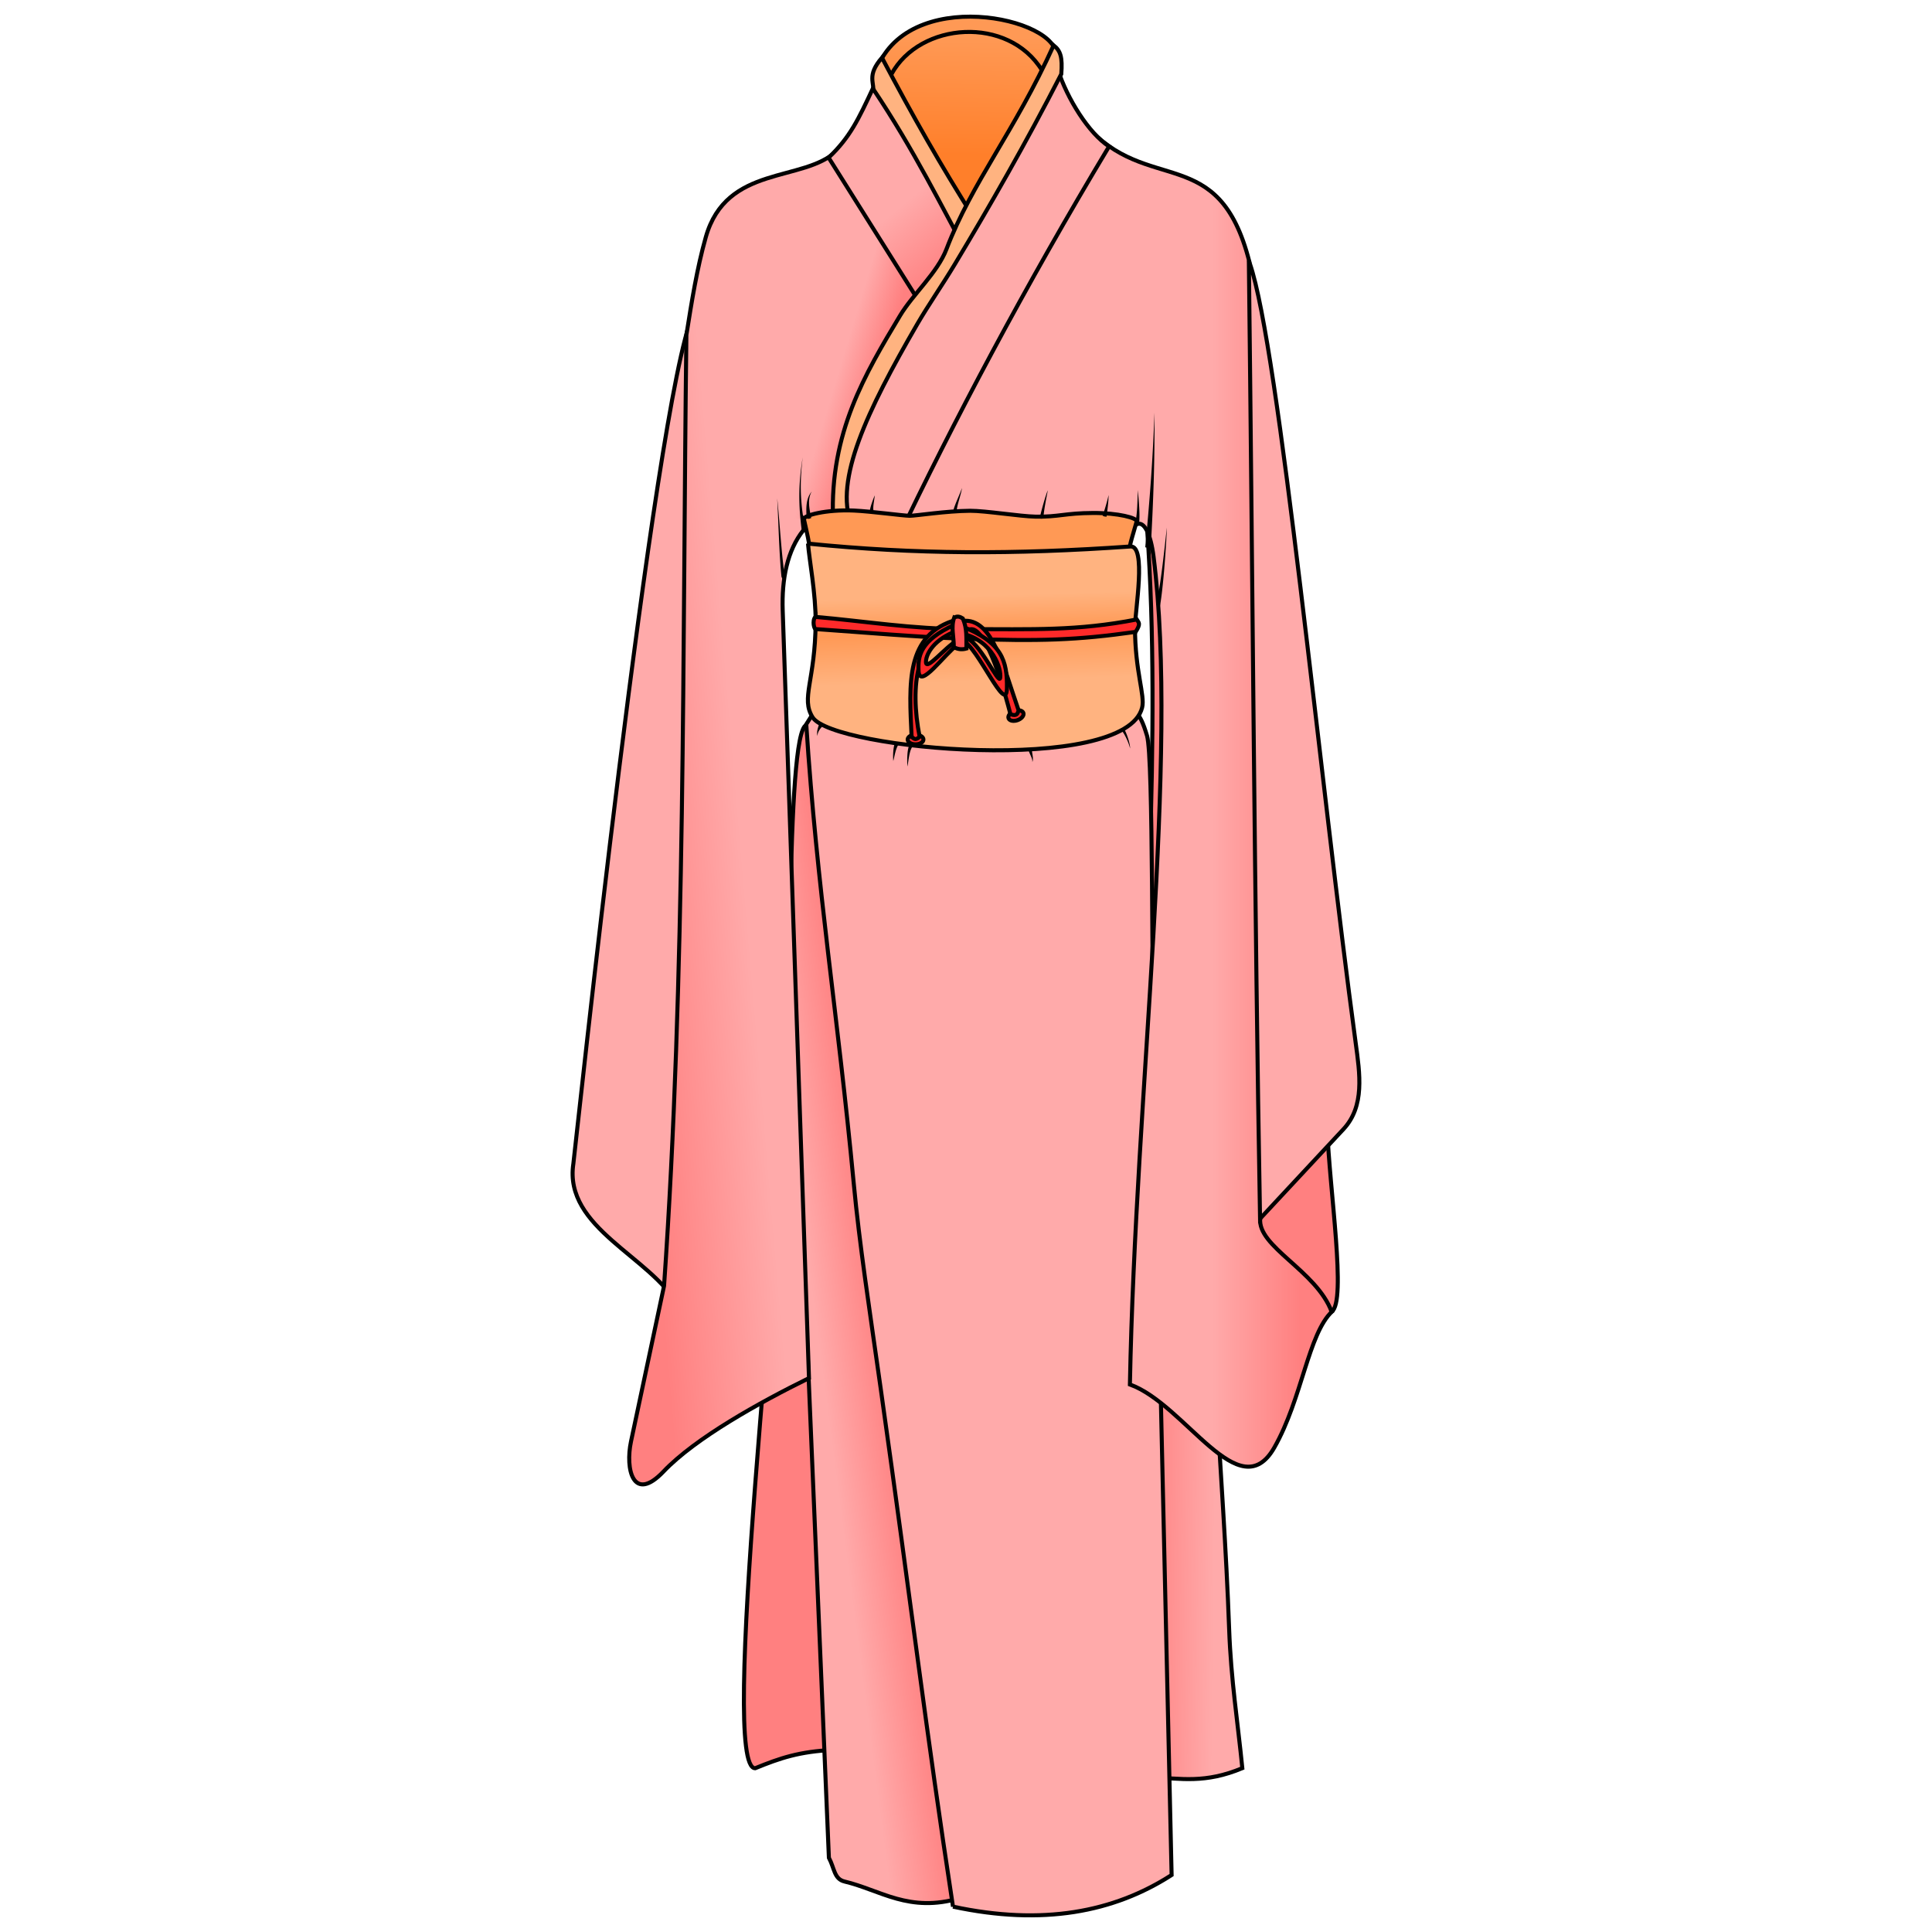 <svg cursor="default" version="1.1" viewBox="0 0 256 256" xmlns="http://www.w3.org/2000/svg" xmlns:xlink="http://www.w3.org/1999/xlink">
 <defs>
  <linearGradient id="linearGradient5045" x1="336.34" x2="336.61" y1="28.321" y2="13.589" gradientTransform="matrix(1.067 0 0 1.067 -233.26 -9.76)" gradientUnits="userSpaceOnUse">
   <stop stop-color="#ff7f2a" offset="0"/>
   <stop stop-color="#f95" offset="1"/>
  </linearGradient>
  <linearGradient id="linearGradient5081" x1="328.93" x2="320.71" y1="192.43" y2="193.5" gradientTransform="matrix(1.067 0 0 1.067 -233.26 -9.76)" gradientUnits="userSpaceOnUse">
   <stop stop-color="#ff8080" offset="0"/>
   <stop stop-color="#faa" offset="1"/>
  </linearGradient>
  <linearGradient id="linearGradient5184" x1="336.57" x2="336.89" y1="83.138" y2="93.744" gradientTransform="matrix(1.067 0 0 1.067 -233.26 -9.76)" gradientUnits="userSpaceOnUse">
   <stop stop-color="#ffb380" offset="0"/>
   <stop stop-color="#f95" offset=".424"/>
   <stop stop-color="#ffb380" offset="1"/>
  </linearGradient>
  <linearGradient id="linearGradient5196" x1="378.21" x2="367.32" y1="109.75" y2="109.75" gradientTransform="matrix(1.067 0 0 1.067 -233.26 -9.76)" gradientUnits="userSpaceOnUse">
   <stop stop-color="#ff8080" offset="0"/>
   <stop stop-color="#faa" offset="1"/>
  </linearGradient>
  <linearGradient id="linearGradient5204" x1="358.57" x2="367.5" y1="207.16" y2="207.25" gradientTransform="matrix(1.067 0 0 1.067 -233.26 -9.76)" gradientUnits="userSpaceOnUse">
   <stop stop-color="#ff8080" offset="0"/>
   <stop stop-color="#faa" offset="1"/>
  </linearGradient>
  <linearGradient id="linearGradient5216" x1="335.09" x2="328.48" y1="42.786" y2="34.839" gradientTransform="matrix(1.067 0 0 1.067 -233.26 -9.76)" gradientUnits="userSpaceOnUse">
   <stop stop-color="#ff8080" offset="0"/>
   <stop stop-color="#faa" offset="1"/>
  </linearGradient>
  <linearGradient id="linearGradient5218" x1="294.29" x2="308.93" y1="116.36" y2="115.11" gradientTransform="matrix(1.067 0 0 1.067 -233.26 -9.76)" gradientUnits="userSpaceOnUse">
   <stop stop-color="#ff8080" offset="0"/>
   <stop stop-color="#faa" offset="1"/>
  </linearGradient>
  <linearGradient id="linearGradient5228" x1="324.02" x2="319.29" y1="61.982" y2="60.554" gradientTransform="matrix(1.067 0 0 1.067 -233.26 -9.76)" gradientUnits="userSpaceOnUse">
   <stop stop-color="#ff8080" offset="0"/>
   <stop stop-color="#faa" offset="1"/>
  </linearGradient>
 </defs>
 <g transform="translate(1.975 .03)">
  <g fill-rule="evenodd">
   <g stroke="#000" stroke-width=".534">
    <path d="m114.42 8.592c4.925-10.82 25.382-5.787 23.416-0.64l-11.76 21.563z" fill="url(#linearGradient5045)"/>
    <path d="m108.48 231.84c-4.531 0.206-7.117 1.092-10.387 2.43-4.733 0.082 3.086-67.28 5.05-100.68 4.173 32.75 3.656 65.501 5.337 98.252z" fill="#ff8080"/>
    <path d="m125.25 251.47c-6.775 2.01-10.541-1.052-15.326-2.192-1.379-0.329-1.323-1.755-2.066-3.146l-4.336-102.73v15.438l-1.525-0.19c0.89-20.775 0.109-61.58 2.86-62.61 11.151 50.934 13.531 103.71 20.393 155.43z" fill="url(#linearGradient5081)"/>
    <path d="m150.6 235.46c3.907 0.174 7.1 0.862 12.04-1.2-0.61-6.122-1.504-11.67-1.748-18.432-0.387-10.725-1.144-20.711-1.715-31.067-4.737-32.279 3.681-28.165-9.824-17.497z" fill="url(#linearGradient5204)"/>
    <path d="m150.03 70.143c1.917 26.924-0.557 59.342-1.35 88.347 1.103 0.209 0.88-1.764 1.717-3.45 1.183-2.379 5.555-66.226-0.367-84.897z" fill="#ff8080"/>
    <path d="m124.3 252.61c11.863 2.547 21.297 0.751 28.97-4.193l-2.287-100.92c-0.381-16.834-0.121-47.16-0.97-50.034-1.025-3.47-1.654-3.153-2.651-3.618l-40.216-1.525-2.287 3.621c1.423 21.936 4.161 38.31 6.29 60.823 0.777 8.221 2.036 16.308 3.556 27.068 4.209 29.802 5.955 44.986 9.595 68.778z" fill="#faa"/>
    <path d="m141.79 16.44c8.28 9.547 17.72 2.244 21.777 18.196l10.996 139.08c-3.197 2.968-3.999 11.594-7.682 18.06-4.644 8.15-11.764-5.7-19.138-8.356 0.754-39.176 6.497-83.114 3.134-109.7-0.386-3.045-1.244-4.693-2.18-4.294-0.877 0.374-1.285 0.654-1.089 3.013l-32.075-2.224z" fill="url(#linearGradient5196)"/>
    <path d="m89.831 41.631c-5.148 11.998-15.665 111.43-15.831 112.52-1.313 8.57 10.367 12.343 13.904 18.891 5.163-43.329 3.401-87.386 1.928-131.41z" fill="#faa"/>
    <path d="m85.949 194.95c4.23-4.442 12.726-9.151 19.271-12.373l-3.483-101.7c-0.144-4.203 0.608-7.976 2.743-10.656l7.008 0.135 13.477-32.749-16.03-17.68c-4.44 4.272-14.65 1.774-17.393 11.48-1.17 4.143-1.865 8.53-2.567 12.949-0.527 42.197-0.101 84.802-2.959 126l-4.38 20.62c-0.775 3.65 0.268 8.224 4.313 3.976z" fill="url(#linearGradient5218)"/>
    <path d="m113.74 12.5c0.213-1.655-0.94-2.442 1.146-4.885 4.196 7.929 7.697 14.1 12.298 21.394l-1.988 3.605z" fill="#ffb380"/>
   </g>
   <path d="m109.62 69.166-12.58-1.049 12.58-45.361 16.582 19.631z" fill="url(#linearGradient5228)"/>
   <g stroke="#000" stroke-width=".534">
    <path d="m107.82 20.856c2.84-2.683 3.968-5.114 5.863-9.165 5.534 8.268 9.073 15.587 13.308 23.35l-5.256 7.95z" fill="url(#linearGradient5216)"/>
    <path d="m138.2 9.208c1.247 3.859 4.086 8.411 6.781 10.165-11.145 18.542-20.76 36.724-28.1 52.19l-8.22 0.674c-0.86-22.54 19.639-42.027 29.539-63.03z" fill="#faa"/>
    <path d="m137.64 5.975c0.912 0.73 1.182 1.545 1.01 3.807-4.738 9.241-9.476 17.488-14.098 25.186-1.588 2.644-3.578 5.52-4.984 7.946-6.736 11.617-10.967 20.66-8.754 26.493l-2.408-0.69c-0.434-11.365 4.24-19.197 8.89-26.94 1.708-2.84 4.939-5.653 6.144-8.802 3.404-8.898 8.972-15.489 14.2-27z" fill="#ffb380"/>
    <path d="m173.89 149.46c0.275 8.021 2.6 22.972 0.586 24.325-2.02-5.454-9.893-8.632-9.461-12.383z" fill="#ff8080"/>
    <path d="m163.64 34.906c3.863 11.223 9.344 68.822 14.016 103.23 0.56 4.13 1.218 8.413-1.617 11.455l-11.051 11.86c-0.732-41.604-0.989-84.636-1.483-126.95z" fill="#faa"/>
    <path d="m104.55 68.767c0.397 1.832 0.677 2.758 0.977 5.357l41.948 0.472c0.078-2.29 0.537-3.219 1.16-5.518 0.13-0.479-2.486-1.151-5.776-1.136-3.737 0.017-4.54 0.538-7.616 0.486-2.03-0.035-6.691-0.788-8.663-0.777-3.153 0.019-7.232 0.665-8.014 0.663-0.827-3e-3 -5.091-0.588-7.375-0.693-3.729-0.17-6.747 0.653-6.64 1.146z" fill="#f95"/>
    <path d="m105.09 72.001c0.17 2.172 1.035 6.622 1.011 10.411-0.05 7.78-1.994 10.054-0.404 12.601 2.682 4.297 41.4 7.71 43.665-1.28 0.41-1.627-0.95-4.818-0.943-10.647 2e-3 -2.228 1.553-10.855-0.608-10.704-15.556 1.086-28.444 1.053-42.72-0.38z" fill="url(#linearGradient5184)"/>
   </g>
  </g>
  <g fill="#ff2a2a" stroke="#000" stroke-width=".534">
   <path d="m106.06 81.709c-0.453 0.503-0.146 1.771 0.096 1.62 6.569 0.454 13.279 1.05 19.619 1.275 10.085 0.358 14.955 0.19 22.728-0.906 0.74-1.154 0.384-1.224 0.143-1.644-7.952 1.533-13.613 1.283-22.77 1.276-7.033-5e-3 -13.234-1.052-19.816-1.621z" fill-rule="evenodd"/>
   <ellipse cx="119.34" cy="97.961" rx="1.044" ry=".64" stroke-linecap="round" stroke-linejoin="round"/>
   <path d="m124.83 82.067c-6.89 1.935-6.34 8.474-6.011 15.54 0.276 0.17 0.448 0.574 1.061-0.016-1.325-6.75-0.48-13.663 5.254-14.31z" fill-rule="evenodd"/>
   <ellipse transform="rotate(-19.844)" cx="92.591" cy="134.19" rx="1.044" ry=".64" stroke-linecap="round" stroke-linejoin="round"/>
   <path d="m125.6 82.244 0.37 1.516c1.931-2.275 4.434 5.023 5.947 10.849 0.831 0.295 0.941-0.05 1.079-0.505-1.975-5.654-3.451-12.307-7.396-11.86zm-1.092 0.507c-4.596 2.103-4.869 4.196-4.77 6.131 0.128 2.51 3.385-2.19 5.172-3.488l-0.146-0.475c-1.374 0.686-3.946 3.92-4.04 2.84-0.062-0.848 0.738-2.783 3.577-3.993l0.267 0.509z" fill-rule="evenodd"/>
   <path d="m125.39 82.935c5.393 2.088 6.126 4.609 6.057 8.254-0.067 3.586-3.89-5.568-5.852-6.317l0.171-0.472c2.017 0.327 4.607 6.458 4.79 5.396 0.2-1.157-0.977-4.947-5.039-5.867l-0.21 0.098z" fill-rule="evenodd"/>
  </g>
  <path d="m124.46 81.81c-0.462 1.233-0.026 2.63-0.053 3.916 0.626 0.323 1.17 0.323 1.675 0.178-0.03-1.294 0.122-2.616-0.481-3.983-0.34-0.216-0.695-0.372-1.14-0.11z" fill="#f55" fill-rule="evenodd" stroke="#000" stroke-width=".534"/>
  <path d="m116.15 9.795c3.76-6.915 15.472-7.815 19.965-0.476" fill="none" stroke="#000" stroke-width=".534"/>
  <path d="m150.14 72.54 0.367 0.01c0.355-6.362 0.549-12.034 0.483-17.898-0.179 5.858-0.616 11.511-1.215 17.842l0.365 0.045zm-45.629-2.223 0.233-0.1c-0.234-1.268-0.458-2.593-0.557-4.13-0.101-1.564-0.074-3.35 0.2-5.515-0.356 2.152-0.466 3.942-0.447 5.524 0.02 1.557 0.164 2.907 0.32 4.194zm-2.628 6.704 0.131-0.675c-0.21-1.376-0.375-3.099-0.523-4.83-0.172-2.01-0.32-4.026-0.484-5.512 0.085 1.492 0.152 3.511 0.245 5.528 0.08 1.734 0.178 3.472 0.321 4.87 0.103 0.218 0.206 0.425 0.31 0.62zm49.578 3.203 0.276-0.015c0.105-0.578 0.209-1.371 0.306-2.26 0.103-0.93 0.199-1.973 0.283-3.005 0.084-1.033 0.156-2.055 0.21-2.941 0.055-0.887 0.091-1.638 0.103-2.128-0.057 0.487-0.138 1.234-0.236 2.116-0.1 0.882-0.216 1.899-0.344 2.925a94.387 94.387 0 0 1-0.415 2.98c-0.14 0.88-0.284 1.65-0.426 2.199l0.243 0.13zm-2.787-10.744 0.265 0.05c0.094-0.728 0.08-1.54 0.036-2.331-0.045-0.797-0.124-1.588-0.169-2.294-0.045 0.706-0.056 1.505-0.1 2.294-0.046 0.793-0.124 1.565-0.297 2.23zm-43.448-0.763a76.3 76.3 0 0 1 0.293-0.107c-0.149-0.695-0.27-1.321-0.289-1.89-0.02-0.582 0.064-1.123 0.357-1.62-0.381 0.443-0.58 0.978-0.666 1.604-0.082 0.602-0.057 1.272-6e-3 1.991zm39.155-0.307 0.273 0.025c0.046-0.404 0.112-0.9 0.166-1.4 0.056-0.517 0.1-1.04 0.097-1.475-0.088 0.424-0.222 0.928-0.367 1.42-0.14 0.48-0.292 0.951-0.425 1.335zm-8.326 0.293c0.084-0.012 0.169-0.022 0.253-0.03a1.323 1.323 0 0 1-8e-3 -0.252c5e-3 -0.125 0.018-0.276 0.038-0.444 0.04-0.337 0.103-0.739 0.174-1.14 0.07-0.402 0.146-0.803 0.21-1.14l0.086-0.45a10.6 10.6 0 0 0 0.054-0.306 3.536 3.536 0 0 0-0.116 0.289c-0.045 0.123-0.095 0.27-0.148 0.434-0.106 0.328-0.225 0.72-0.337 1.115-0.112 0.393-0.22 0.792-0.303 1.129a12.79 12.79 0 0 0-0.105 0.457 3.347 3.347 0 0 0-0.052 0.308c0.084 0.013 0.17 0.023 0.254 0.03zm-11.471-1.11 0.223 0.021a1.607 1.607 0 0 1 0.022-0.263c0.016-0.106 0.04-0.226 0.07-0.355 0.058-0.258 0.139-0.55 0.221-0.843 0.083-0.293 0.168-0.588 0.236-0.85 0.068-0.264 0.119-0.496 0.133-0.664-0.05 0.158-0.137 0.38-0.24 0.628-0.103 0.25-0.222 0.53-0.34 0.812-0.118 0.28-0.236 0.565-0.332 0.82-0.049 0.126-0.093 0.248-0.13 0.36a3.033 3.033 0 0 0-0.085 0.304zm-11.055 0 0.235-0.014a0.686 0.686 0 0 1-0.024-0.163 2.282 2.282 0 0 1 0-0.233c9e-3 -0.172 0.031-0.369 0.058-0.566 0.026-0.197 0.057-0.395 0.083-0.57 0.026-0.173 0.047-0.326 0.053-0.431a7.511 7.511 0 0 0-0.167 0.402 14.98 14.98 0 0 0-0.198 0.545c-0.065 0.19-0.127 0.386-0.176 0.562a4.442 4.442 0 0 0-0.063 0.254c-0.017 0.078-0.03 0.157-0.036 0.228zm-6.704 28.402-0.244-0.135c-0.041 0.171-0.142 0.415-0.21 0.695-0.07 0.283-0.106 0.595-0.048 0.94a1.83 1.83 0 0 1 0.303-0.831c0.147-0.223 0.302-0.377 0.443-0.535zm10.135 2.379a0.788 0.788 0 0 0-0.342 0.027l-0.028 0.068c-0.04 0.105-0.072 0.22-0.098 0.339a5.52 5.52 0 0 0-0.103 0.756c-0.02 0.258-0.026 0.513-0.024 0.73 2e-3 0.216 0.012 0.395 0.026 0.504 0.034-0.104 0.072-0.28 0.118-0.49s0.1-0.454 0.165-0.695a4.42 4.42 0 0 1 0.23-0.67 1.464 1.464 0 0 1 0.167-0.282 1.092 1.092 0 0 1-0.111-0.287zm1.898 0.296a0.602 0.602 0 0 0-0.271-0.07 1.022 1.022 0 0 0-0.094 0.167c-0.052 0.113-0.091 0.242-0.122 0.375a5.676 5.676 0 0 0-0.114 0.891 12.576 12.576 0 0 0 2e-3 1.496c0.017-0.06 0.033-0.145 0.05-0.247s0.035-0.222 0.055-0.352c0.039-0.262 0.084-0.566 0.144-0.864 0.06-0.3 0.134-0.586 0.226-0.81 0.046-0.113 0.095-0.205 0.145-0.272a0.428 0.428 0 0 1 0.071-0.077 0.637 0.637 0 0 1-0.091-0.236zm15.684 0.61-0.242 3e-3c0.022 0.146 0.076 0.296 0.132 0.433 0.059 0.142 0.125 0.283 0.186 0.423s0.118 0.28 0.155 0.414a0.983 0.983 0 0 1 0.04 0.392 0.957 0.957 0 0 0 0.08-0.407 3 3 0 0 0-0.042-0.465c-0.024-0.158-0.052-0.308-0.068-0.45a1.103 1.103 0 0 1 0-0.347zm12.246-2.621c-0.044 0.05-0.09 0.1-0.137 0.147 0.038 0.03 0.084 0.08 0.135 0.145 0.055 0.072 0.114 0.16 0.174 0.259 0.12 0.199 0.244 0.44 0.357 0.686 0.113 0.247 0.215 0.498 0.293 0.717 0.04 0.11 0.072 0.211 0.097 0.3 0.025 0.09 0.043 0.168 0.052 0.23a1.12 1.12 0 0 0-2e-3 -0.238 3.192 3.192 0 0 0-0.05-0.319 8.554 8.554 0 0 0-0.477-1.514 4.339 4.339 0 0 0-0.145-0.31 1.736 1.736 0 0 0-0.137-0.224c-0.054 0.039-0.108 0.079-0.16 0.12z" fill-rule="evenodd"/>
 </g>
</svg>
